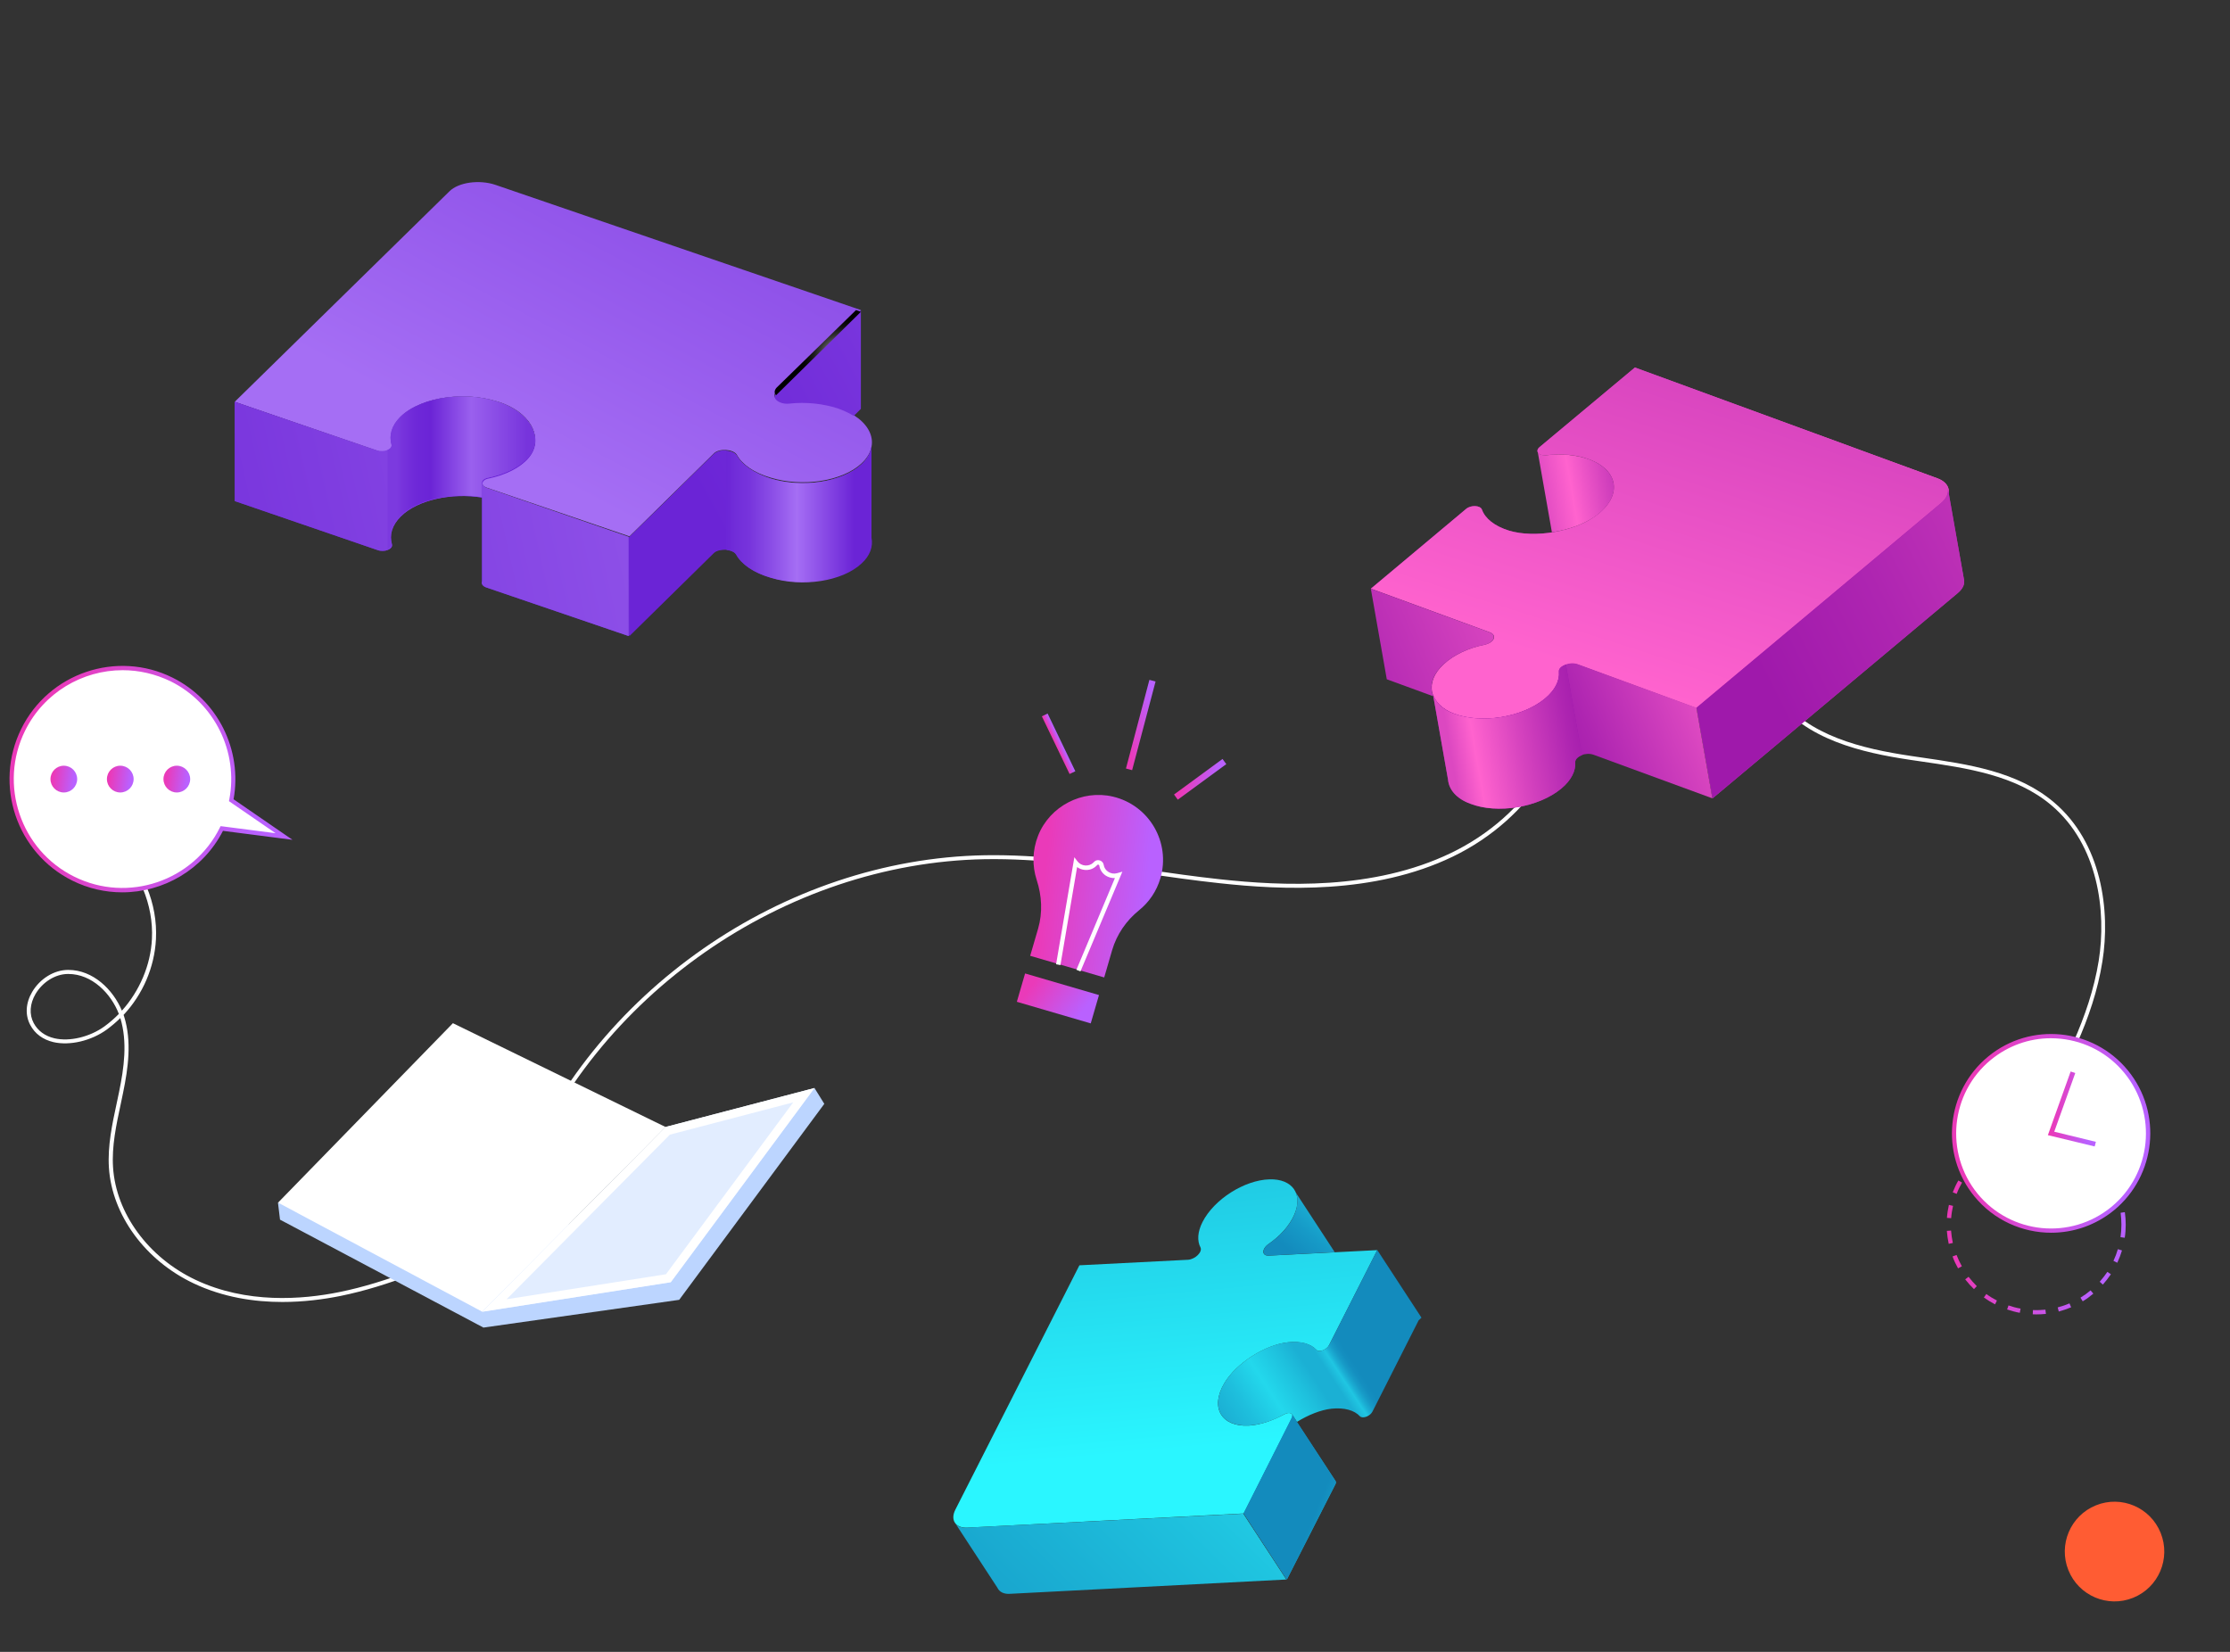 <svg width="297" height="220" viewBox="0 0 297 220" fill="none" xmlns="http://www.w3.org/2000/svg">
<rect x="0" y="0" width="297" height="220" fill="#333333" stroke="none"/>
<path d="M69.401 157.473L68.916 157.276C78.693 132.206 104.287 114.377 131.167 113.904C138.361 113.786 145.609 114.81 152.607 115.807C155.844 116.266 159.199 116.751 162.502 117.106C170.732 117.998 182.88 118.601 193.247 113.603C203.535 108.657 209.956 98.49 208.868 88.873L209.393 88.821C210.507 98.647 203.954 109.037 193.483 114.088C182.998 119.139 170.745 118.535 162.449 117.63C159.133 117.276 155.778 116.791 152.528 116.331C145.543 115.334 138.322 114.311 131.167 114.429C104.497 114.902 79.099 132.599 69.401 157.473Z" fill="white"/>
<path d="M271.378 149.235L270.924 148.987C274.544 142.385 278.293 135.56 279.513 127.965C280.564 121.415 279.461 112.525 273.208 107.243C268.472 103.243 262.024 102.301 255.784 101.399L254.447 101.203C247.844 100.223 240.527 98.484 236.427 92.98L236.842 92.666C240.825 98.013 248.012 99.713 254.512 100.68L255.849 100.876C262.154 101.791 268.68 102.733 273.532 106.838C279.954 112.25 281.083 121.336 280.006 128.043C278.799 135.73 275.024 142.594 271.378 149.235Z" fill="white"/>
<path d="M37.607 173.401C33.844 173.401 29.727 172.783 25.807 170.931C19.343 167.882 14.912 161.825 14.505 155.506C14.322 152.615 14.938 149.738 15.541 146.939C15.646 146.44 15.751 145.941 15.856 145.442C16.524 142.21 16.996 138.767 16.026 135.588C15.462 136.14 14.859 136.652 14.217 137.125C12.145 138.623 9.3 139.293 7.124 138.794C5.721 138.465 4.646 137.677 4.03 136.507C3.322 135.18 3.414 133.577 4.292 132.093C5.328 130.345 7.189 129.189 9.038 129.176C9.064 129.176 9.077 129.176 9.104 129.176C12.395 129.176 15.056 131.791 16.236 134.602C18.583 131.988 20.064 128.545 20.235 125.051C20.471 120.518 18.504 115.84 15.135 112.832L15.489 112.438C19.042 115.604 21.008 120.334 20.772 125.077C20.576 128.834 19.015 132.434 16.459 135.167C16.485 135.246 16.511 135.325 16.538 135.404C17.56 138.702 17.075 142.223 16.393 145.534C16.288 146.033 16.183 146.532 16.079 147.045C15.489 149.791 14.872 152.642 15.056 155.466C15.449 161.602 19.763 167.488 26.056 170.458C32.808 173.65 40.216 173.098 45.237 172.074C51.688 170.76 57.824 168.066 63.763 165.465L63.972 165.951C58.02 168.566 51.858 171.272 45.342 172.599C43.113 173.046 40.465 173.401 37.607 173.401ZM9.104 129.715C9.077 129.715 9.064 129.715 9.038 129.715C7.373 129.728 5.682 130.779 4.738 132.369C3.964 133.683 3.872 135.102 4.489 136.258C5.039 137.283 5.996 137.992 7.242 138.281C9.274 138.754 11.949 138.11 13.902 136.704C14.584 136.205 15.226 135.653 15.829 135.036C14.781 132.303 12.237 129.715 9.104 129.715Z" fill="white"/>
<path d="M37.019 160.169L37.293 162.436L64.386 176.81L90.458 173.115L109.784 147.014L108.476 144.905L79.71 163.367L37.019 160.169Z" fill="#BCD5FF"/>
<path d="M88.641 150.094L87.857 150.893L64.752 174.177L64.229 174.701L37.032 160.17L60.32 136.271L87.268 149.426L88.641 150.094Z" fill="white"/>
<path d="M88.641 150.093L108.476 144.905L89.334 170.77L64.228 174.7L88.641 150.093Z" fill="#E2EDFF"/>
<path d="M105.639 146.818L88.693 169.708L67.471 173.036L89.216 151.115L105.639 146.818ZM108.476 144.905L88.641 150.093L64.228 174.7L89.334 170.77L108.476 144.905Z" fill="white"/>
<path d="M271.188 175.054C271.031 175.054 270.887 175.054 270.73 175.041L270.756 174.477C271.306 174.503 271.868 174.477 272.417 174.425L272.482 174.988C272.051 175.027 271.619 175.054 271.188 175.054ZM269.004 174.844C268.429 174.739 267.867 174.582 267.317 174.399L267.501 173.861C268.024 174.045 268.56 174.189 269.109 174.281L269.004 174.844ZM274.195 174.674L274.051 174.123C274.588 173.979 275.111 173.809 275.62 173.586L275.843 174.11C275.307 174.333 274.744 174.516 274.195 174.674ZM265.709 173.717C265.199 173.455 264.689 173.141 264.219 172.8L264.545 172.341C264.99 172.669 265.474 172.957 265.958 173.206L265.709 173.717ZM277.386 173.311L277.085 172.826C277.556 172.538 278.013 172.21 278.432 171.857L278.798 172.289C278.353 172.669 277.883 173.01 277.386 173.311ZM262.898 171.686C262.48 171.28 262.087 170.848 261.734 170.389L262.179 170.048C262.519 170.481 262.885 170.9 263.277 171.293L262.898 171.686ZM280.066 171.084L279.648 170.704C280.014 170.284 280.354 169.852 280.668 169.393L281.138 169.708C280.812 170.193 280.445 170.651 280.066 171.084ZM260.78 168.922C260.492 168.411 260.244 167.886 260.047 167.336L260.584 167.14C260.78 167.651 261.015 168.162 261.29 168.646L260.78 168.922ZM281.988 168.175L281.478 167.926C281.714 167.428 281.91 166.904 282.067 166.367L282.616 166.537C282.446 167.1 282.237 167.651 281.988 168.175ZM259.538 165.659C259.42 165.096 259.328 164.506 259.289 163.929L259.851 163.89C259.891 164.44 259.969 164.991 260.087 165.541L259.538 165.659ZM282.982 164.847L282.42 164.768C282.498 164.218 282.537 163.667 282.537 163.104C282.537 162.58 282.498 162.043 282.433 161.519L282.995 161.44C283.074 161.99 283.113 162.541 283.113 163.104C283.113 163.68 283.074 164.27 282.982 164.847ZM259.864 162.239L259.302 162.2C259.341 161.623 259.433 161.034 259.564 160.47L260.113 160.601C259.995 161.125 259.904 161.676 259.864 162.239ZM282.093 159.894C281.936 159.357 281.74 158.832 281.504 158.335L282.014 158.099C282.263 158.623 282.459 159.173 282.629 159.737L282.093 159.894ZM260.597 159.003L260.074 158.793C260.283 158.256 260.531 157.719 260.819 157.221L261.316 157.496C261.041 157.968 260.793 158.479 260.597 159.003ZM280.707 156.88C280.406 156.422 280.066 155.976 279.7 155.557L280.132 155.177C280.511 155.609 280.877 156.081 281.191 156.566L280.707 156.88ZM262.231 156.107L261.786 155.753C262.14 155.295 262.532 154.862 262.95 154.456L263.342 154.862C262.95 155.255 262.571 155.675 262.231 156.107ZM278.51 154.404C278.092 154.05 277.634 153.722 277.163 153.421L277.464 152.936C277.961 153.238 278.432 153.591 278.876 153.958L278.51 154.404ZM264.624 153.814L264.297 153.355C264.768 153.015 265.265 152.713 265.788 152.451L266.049 152.962C265.552 153.211 265.082 153.5 264.624 153.814ZM275.699 152.648C275.189 152.425 274.666 152.242 274.13 152.098L274.274 151.547C274.836 151.691 275.385 151.888 275.921 152.124L275.699 152.648ZM267.579 152.307L267.396 151.77C267.945 151.587 268.52 151.443 269.083 151.338L269.187 151.901C268.638 151.993 268.102 152.137 267.579 152.307ZM272.495 151.796C271.946 151.731 271.384 151.705 270.835 151.731L270.822 151.167C271.397 151.154 271.985 151.18 272.561 151.246L272.495 151.796Z" fill="url(#paint0_linear)"/>
<path d="M282.313 160.108C287.363 155.047 287.363 146.842 282.313 141.782C277.263 136.721 269.075 136.721 264.025 141.782C258.975 146.842 258.975 155.047 264.025 160.108C269.075 165.168 277.263 165.168 282.313 160.108Z" fill="white"/>
<path d="M273.188 164.179C269.357 164.179 265.565 162.528 262.95 159.331C258.334 153.684 259.171 145.324 264.807 140.699C270.442 136.074 278.784 136.912 283.4 142.56C288.016 148.207 287.179 156.567 281.543 161.192C279.085 163.197 276.13 164.179 273.188 164.179ZM273.149 138.275C270.246 138.275 267.448 139.271 265.16 141.145C259.759 145.573 258.975 153.566 263.381 158.977C267.801 164.389 275.777 165.175 281.177 160.759C286.577 156.331 287.362 148.338 282.955 142.927C280.811 140.306 277.791 138.681 274.43 138.341C273.999 138.301 273.567 138.275 273.149 138.275Z" fill="url(#paint1_linear)"/>
<path d="M278.981 152.688L272.744 151.181L275.778 142.704L276.392 142.913L273.594 150.723L279.138 152.072L278.981 152.688Z" fill="url(#paint2_linear)"/>
<path d="M154.554 116.945C155.927 112.215 153.09 107.249 148.226 106.096C144.12 105.127 139.818 107.367 138.262 111.285C137.478 113.277 137.465 115.334 138.066 117.181C138.759 119.291 138.877 121.531 138.262 123.667L137.203 127.297L147.062 130.179L148.121 126.537C148.736 124.44 150.004 122.606 151.704 121.23C153.025 120.169 154.044 118.701 154.554 116.945Z" fill="url(#paint3_linear)"/>
<path d="M146.367 132.524L136.525 129.648L135.427 133.421L145.268 136.298L146.367 132.524Z" fill="url(#paint4_linear)"/>
<path d="M143.898 129.38L143.362 129.157L148.488 116.946C148.069 116.959 147.638 116.854 147.271 116.618C146.801 116.304 146.487 115.819 146.409 115.282C146.395 115.203 146.33 115.177 146.304 115.164C146.278 115.151 146.199 115.138 146.147 115.19L146.003 115.334C145.611 115.714 145.062 115.911 144.499 115.858C144.12 115.832 143.754 115.701 143.453 115.478L141.231 128.529L140.655 128.424L143.087 114.168L143.493 114.705C143.741 115.033 144.12 115.242 144.539 115.269C144.944 115.295 145.323 115.164 145.598 114.902L145.742 114.758C145.938 114.561 146.225 114.509 146.5 114.6C146.762 114.692 146.958 114.915 146.997 115.19C147.049 115.557 147.271 115.898 147.598 116.107C147.951 116.343 148.383 116.409 148.788 116.291L149.481 116.094L143.898 129.38Z" fill="white"/>
<path d="M139.524 95.029L138.758 95.399L142.45 103.084L143.216 102.715L139.524 95.029Z" fill="url(#paint5_linear)"/>
<path d="M162.821 101.081L156.36 105.814L156.862 106.502L163.322 101.769L162.821 101.081Z" fill="url(#paint6_linear)"/>
<path d="M153.081 90.547L149.96 102.353L150.782 102.571L153.902 90.766L153.081 90.547Z" fill="url(#paint7_linear)"/>
<path d="M37.815 111.402L30.794 106.58C32.023 100.199 28.95 93.53 22.857 90.516C15.548 86.9 6.695 89.9 3.087 97.212C-0.522 104.536 2.472 113.407 9.768 117.023C17.064 120.639 25.916 117.652 29.538 110.341L37.815 111.402Z" fill="white"/>
<path d="M16.28 118.844C14.044 118.844 11.769 118.346 9.638 117.285C2.198 113.59 -0.849 104.536 2.825 97.08C6.5 89.625 15.548 86.559 22.988 90.254C28.976 93.228 32.298 99.858 31.108 106.449L38.953 111.847L29.696 110.655C27.041 115.83 21.759 118.844 16.28 118.844ZM16.332 89.258C10.998 89.258 5.859 92.219 3.335 97.329C-0.208 104.496 2.734 113.223 9.899 116.761C17.038 120.298 25.734 117.363 29.29 110.209L29.382 110.026L36.704 110.969L30.493 106.698L30.532 106.514C31.775 100.12 28.571 93.647 22.753 90.752C20.674 89.743 18.49 89.258 16.332 89.258Z" fill="url(#paint8_linear)"/>
<path d="M8.5 105.544C9.482 105.544 10.278 104.747 10.278 103.762C10.278 102.778 9.482 101.98 8.5 101.98C7.518 101.98 6.722 102.778 6.722 103.762C6.722 104.747 7.518 105.544 8.5 105.544Z" fill="url(#paint9_linear)"/>
<path d="M16.018 105.543C17.001 105.543 17.797 104.746 17.797 103.761C17.797 102.777 17.001 101.979 16.018 101.979C15.036 101.979 14.24 102.777 14.24 103.761C14.24 104.746 15.036 105.543 16.018 105.543Z" fill="url(#paint10_linear)"/>
<path d="M23.55 105.543C24.532 105.543 25.328 104.746 25.328 103.761C25.328 102.777 24.532 101.979 23.55 101.979C22.568 101.979 21.771 102.777 21.771 103.761C21.771 104.746 22.568 105.543 23.55 105.543Z" fill="url(#paint11_linear)"/>
<g clip-path="url(#clip0)">
<path d="M53.375 55.511C56.198 52.75 62.491 51.928 67.196 53.807C70.96 55.335 72.371 58.566 70.372 60.916C69.195 62.267 67.255 63.148 65.079 63.618C64.02 63.853 63.903 64.675 64.902 64.969L83.839 71.431L95.072 60.387C95.778 59.682 97.66 59.8 98.13 60.563C98.836 61.856 100.424 62.972 102.659 63.618C106.893 64.91 112.186 64.088 114.715 61.738C117.479 59.212 116.067 55.805 111.539 54.278C109.539 53.572 107.246 53.396 105.129 53.631C103.717 53.807 102.659 52.868 103.364 52.163L114.656 41.295L65.961 24.611C63.844 23.906 61.08 24.259 59.845 25.492L31.263 53.514L50.258 60.035C51.2 60.387 52.376 59.917 52.199 59.271C51.846 57.978 52.199 56.686 53.375 55.511Z" fill="url(#paint12_linear)"/>
<path d="M105.187 53.749C107.305 53.514 109.598 53.749 111.598 54.395C112.421 54.689 113.127 55.041 113.715 55.394L114.656 54.454V41.295L103.423 52.339C102.659 52.985 103.776 53.925 105.187 53.749Z" fill="url(#paint13_linear)"/>
<path d="M116.067 59.623C115.891 60.387 115.479 61.15 114.715 61.855C112.186 64.205 106.893 65.028 102.659 63.735C100.424 63.03 98.836 61.914 98.13 60.68C97.66 59.917 95.837 59.799 95.072 60.504L83.839 71.548L64.902 65.086C63.961 64.734 64.079 63.911 65.079 63.735C67.314 63.265 69.254 62.325 70.372 61.033C72.43 58.683 70.96 55.452 67.196 53.925C62.55 52.045 56.198 52.867 53.375 55.628C52.199 56.803 51.846 58.096 52.199 59.329C52.376 59.975 51.2 60.387 50.258 60.093L31.263 53.514V66.731L50.258 73.252C51.2 73.604 52.376 73.134 52.199 72.488C51.846 71.254 52.199 69.962 53.375 68.787C55.61 66.555 60.139 65.615 64.197 66.261V77.423C64.079 77.716 64.255 78.069 64.785 78.245L83.722 84.707L94.954 73.663C95.66 72.958 97.542 73.076 98.013 73.839C98.718 75.132 100.306 76.248 102.541 76.894C106.775 78.186 112.068 77.364 114.597 75.014C115.773 73.957 116.185 72.723 115.95 71.548V59.623H116.067Z" fill="url(#paint14_linear)"/>
<path d="M96.777 73.193V59.975C96.13 59.917 95.483 60.093 95.072 60.445L83.839 71.49V84.707L95.072 73.663C95.424 73.311 96.13 73.193 96.777 73.193Z" fill="url(#paint15_linear)"/>
<path d="M64.844 64.969C63.903 64.617 64.02 63.794 65.02 63.618C67.255 63.148 69.195 62.208 70.313 60.916C72.371 58.566 70.901 55.335 67.137 53.807C62.491 51.928 56.139 52.75 53.317 55.511C52.14 56.686 51.788 57.978 52.14 59.212C52.317 59.858 51.141 60.27 50.2 59.976L31.263 53.514V66.731L50.258 73.252C51.2 73.605 52.376 73.135 52.199 72.489C51.846 71.255 52.199 69.962 53.375 68.787C55.61 66.555 60.139 65.615 64.197 66.261V77.423C64.079 77.717 64.255 78.069 64.785 78.246L83.722 84.707V71.49L64.844 64.969Z" fill="url(#paint16_linear)"/>
<path d="M116.068 71.608V59.623C115.891 60.387 115.479 61.151 114.715 61.856C112.186 64.206 106.893 65.028 102.659 63.736C100.424 63.031 98.836 61.915 98.13 60.681C97.777 60.093 96.719 59.917 95.895 60.093C96.19 60.035 96.484 59.976 96.778 60.035V73.252C97.366 73.311 97.895 73.546 98.13 73.899C98.836 75.191 100.424 76.307 102.659 76.953C106.893 78.246 112.186 77.423 114.715 75.073C115.891 74.016 116.303 72.782 116.068 71.608Z" fill="url(#paint17_linear)"/>
<path d="M95.425 60.211C95.308 60.27 95.19 60.328 95.072 60.446C95.19 60.387 95.249 60.27 95.425 60.211Z" fill="url(#paint18_linear)"/>
<path d="M95.836 60.093C95.719 60.152 95.601 60.152 95.483 60.211C95.601 60.152 95.719 60.093 95.836 60.093Z" fill="url(#paint19_linear)"/>
<path d="M48.847 59.506L31.263 53.514L48.847 59.506Z" fill="url(#paint20_linear)"/>
<path d="M50.259 73.194L48.906 72.724L50.259 73.194C50.377 73.252 50.494 73.252 50.612 73.252C50.494 73.311 50.377 73.252 50.259 73.194Z" fill="url(#paint21_linear)"/>
<path d="M64.197 64.44C64.079 64.088 64.373 63.736 65.02 63.618C67.255 63.148 69.196 62.208 70.313 60.916C72.371 58.566 70.901 55.335 67.137 53.807C62.491 51.928 56.14 52.75 53.317 55.511C52.141 56.686 51.788 57.978 52.141 59.212C52.199 59.506 51.964 59.8 51.611 59.917V73.135C51.729 73.076 52.258 72.782 52.141 72.43C51.788 71.196 52.141 69.904 53.317 68.729C55.552 66.555 60.021 65.557 64.138 66.203V64.44H64.197Z" fill="url(#paint22_linear)"/>
<path d="M103.365 52.633L114.657 41.53L114.01 41.295L103.424 51.634C103.071 52.045 103.13 52.398 103.365 52.633Z" fill="url(#paint23_radial)"/>
<path d="M166.305 189.869C162.683 190.043 161.122 187.485 163.06 184.221C164.589 181.612 168.467 179.097 171.545 178.773C173.273 178.601 174.581 178.98 175.326 179.78C175.686 180.16 176.715 179.771 177.019 179.128L183.428 166.494L168.964 167.23C168.042 167.27 167.998 166.35 168.952 165.676C170.454 164.646 171.725 163.264 172.374 161.783C173.593 159.04 172.132 156.976 169.069 157.067C165.732 157.167 161.712 159.719 160.166 162.729C159.479 164.067 159.429 165.27 159.888 166.144C160.168 166.743 159.186 167.715 158.225 167.78L143.76 168.516L127.255 201.027C126.515 202.455 127.271 203.527 128.842 203.456L165.641 201.565L172.089 188.906C172.394 188.262 171.748 187.956 171.017 188.374C169.452 189.222 167.812 189.784 166.305 189.869Z" fill="url(#paint24_linear)"/>
<path d="M172.387 161.779C171.738 163.26 170.506 164.616 168.965 165.671C168.051 166.32 168.056 167.265 168.977 167.225L177.766 166.766L172.57 158.817C172.913 159.598 172.865 160.633 172.387 161.779Z" fill="url(#paint25_linear)"/>
<path d="M177.021 179.115C176.716 179.758 175.649 180.172 175.328 179.767C174.582 178.967 173.314 178.563 171.547 178.76C168.507 179.058 164.63 181.573 163.062 184.207C161.125 187.472 162.685 190.029 166.307 189.855C167.814 189.771 169.48 189.248 170.98 188.387C171.436 188.146 171.878 188.139 172.071 188.349C172.071 188.349 172.071 188.349 172.096 188.388L172.736 189.367C174.25 188.441 175.878 187.776 177.334 187.613C179.061 187.441 180.369 187.82 181.114 188.619C181.474 188.999 182.503 188.611 182.807 187.967L188.939 175.848L189.318 175.49L183.429 166.481L177.021 179.115Z" fill="url(#paint26_linear)"/>
<path d="M128.831 203.453C128.039 203.521 127.483 203.268 127.201 202.837L132.834 211.453C133.088 212.013 133.695 212.344 134.591 212.265L171.32 210.363L165.585 201.59L128.831 203.453Z" fill="url(#paint27_linear)"/>
<path d="M172.014 188.879L165.633 201.548L171.392 210.359L177.838 197.704C177.943 197.524 177.945 197.355 177.868 197.238L177.842 197.199C177.842 197.199 177.842 197.199 177.817 197.16L172.697 189.328L172.058 188.349C172.134 188.467 172.133 188.635 172.014 188.879Z" fill="url(#paint28_linear)"/>
<path d="M172.014 188.879L165.633 201.548L171.392 210.359L177.838 197.704C177.943 197.524 177.945 197.355 177.868 197.238L177.842 197.199C177.842 197.199 177.842 197.199 177.817 197.16L172.697 189.328L172.058 188.349C172.134 188.467 172.133 188.635 172.014 188.879Z" fill="url(#paint29_linear)"/>
<path d="M211.663 61.17C215.625 62.635 216.122 66.086 212.548 68.699C209.711 70.795 204.402 71.72 200.954 70.662C199.024 70.058 197.797 69.056 197.365 67.86C197.154 67.289 195.873 67.235 195.252 67.786L182.584 78.393L198.421 84.203C199.427 84.581 199.051 85.586 197.72 85.873C195.638 86.29 193.641 87.191 192.265 88.481C189.7 90.862 190.318 93.739 193.642 95.04C197.263 96.454 202.743 95.555 205.781 93.037C207.132 91.917 207.738 90.651 207.646 89.506C207.621 88.736 209.12 88.144 210.18 88.512L226.017 94.322L258.629 67.031C260.077 65.839 259.759 64.347 258.043 63.706L217.745 48.945L205.023 59.562C204.402 60.112 204.954 60.735 205.928 60.62C207.931 60.382 209.947 60.529 211.663 61.17Z" fill="url(#paint30_linear)"/>
<path d="M211.663 61.17C215.625 62.635 216.122 66.086 212.548 68.699C209.711 70.795 204.402 71.72 200.954 70.662C199.024 70.058 197.797 69.056 197.365 67.86C197.154 67.289 195.873 67.235 195.252 67.786L182.584 78.393L198.421 84.203C199.427 84.581 199.051 85.586 197.72 85.873C195.638 86.29 193.641 87.191 192.265 88.481C189.7 90.862 190.318 93.739 193.642 95.04C197.263 96.454 202.743 95.555 205.781 93.037C207.132 91.917 207.738 90.651 207.646 89.506C207.621 88.736 209.12 88.144 210.18 88.512L226.017 94.322L258.629 67.031C260.077 65.839 259.759 64.347 258.043 63.706L217.745 48.945L205.023 59.562C204.402 60.112 204.954 60.735 205.928 60.62C207.931 60.382 209.947 60.529 211.663 61.17Z" fill="url(#paint31_linear)"/>
<path d="M212.548 68.708C216.122 66.097 215.625 62.647 211.664 61.182C210.012 60.586 207.987 60.385 205.984 60.624C205.332 60.682 204.909 60.479 204.799 60.167L206.688 70.889C208.842 70.569 211.028 69.802 212.548 68.708Z" fill="url(#paint32_linear)"/>
<path d="M261.556 77.116L259.426 65.048C259.54 65.692 259.268 66.347 258.55 66.969L225.961 94.249L228.091 106.317L260.68 79.037C261.452 78.405 261.723 77.75 261.556 77.116Z" fill="url(#paint33_linear)"/>
<path d="M261.556 77.116L259.426 65.048C259.54 65.692 259.268 66.347 258.55 66.969L225.961 94.249L228.091 106.317L260.68 79.037C261.452 78.405 261.723 77.75 261.556 77.116Z" fill="url(#paint34_linear)"/>
<path d="M192.251 88.488C193.626 87.199 195.569 86.308 197.705 85.881C198.982 85.603 199.411 84.589 198.405 84.212L182.571 78.404L184.697 90.467L190.84 92.713L190.894 92.703C190.326 91.365 190.778 89.85 192.251 88.488Z" fill="url(#paint35_linear)"/>
<path d="M210.104 88.455C209.574 88.271 208.975 88.32 208.457 88.521L210.583 100.583C211.1 100.382 211.699 100.333 212.229 100.517L228.061 106.325L225.936 94.263L210.104 88.455Z" fill="url(#paint36_linear)"/>
<path d="M207.625 89.502C207.716 90.647 207.11 91.912 205.76 93.032C202.776 95.541 197.297 96.439 193.623 95.034C192.204 94.508 191.337 93.664 190.943 92.683L190.889 92.692L192.855 103.844C192.974 105.149 193.961 106.359 195.793 107.035C199.414 108.449 204.892 107.55 207.93 105.032C209.28 103.913 209.886 102.647 209.795 101.502C209.783 101.118 210.164 100.775 210.682 100.574L208.556 88.511C207.931 88.73 207.55 89.073 207.625 89.502Z" fill="url(#paint37_linear)"/>
<path d="M207.625 89.502C207.716 90.647 207.11 91.912 205.76 93.032C202.776 95.541 197.297 96.439 193.623 95.034C192.204 94.508 191.337 93.664 190.943 92.683L190.889 92.692L192.855 103.844C192.974 105.149 193.961 106.359 195.793 107.035C199.414 108.449 204.892 107.55 207.93 105.032C209.28 103.913 209.886 102.647 209.795 101.502C209.783 101.118 210.164 100.775 210.682 100.574L208.556 88.511C207.931 88.73 207.55 89.073 207.625 89.502Z" fill="url(#paint38_linear)"/>
<path d="M284.101 212.797C287.494 211.426 289.135 207.557 287.766 204.157C286.398 200.757 282.537 199.112 279.144 200.484C275.751 201.855 274.11 205.724 275.478 209.124C276.847 212.524 280.708 214.169 284.101 212.797Z" fill="#FF5C33"/>
</g>
<defs>
<linearGradient id="paint0_linear" x1="262.717" y1="155.267" x2="281.017" y2="157.684" gradientUnits="userSpaceOnUse">
<stop stop-color="#EA3AB9"/>
<stop offset="1" stop-color="#B961FF"/>
</linearGradient>
<linearGradient id="paint1_linear" x1="263.768" y1="142.257" x2="284.058" y2="144.938" gradientUnits="userSpaceOnUse">
<stop stop-color="#EA3AB9"/>
<stop offset="1" stop-color="#B961FF"/>
</linearGradient>
<linearGradient id="paint2_linear" x1="273.664" y1="144.419" x2="278.626" y2="144.839" gradientUnits="userSpaceOnUse">
<stop stop-color="#EA3AB9"/>
<stop offset="1" stop-color="#B961FF"/>
</linearGradient>
<linearGradient id="paint3_linear" x1="139.749" y1="110.046" x2="153.453" y2="111.367" gradientUnits="userSpaceOnUse">
<stop stop-color="#EA3AB9"/>
<stop offset="1" stop-color="#B961FF"/>
</linearGradient>
<linearGradient id="paint4_linear" x1="137.753" y1="130.71" x2="143.937" y2="135.087" gradientUnits="userSpaceOnUse">
<stop stop-color="#EA3AB9"/>
<stop offset="1" stop-color="#B961FF"/>
</linearGradient>
<linearGradient id="paint5_linear" x1="139.502" y1="96.666" x2="140.105" y2="96.386" gradientUnits="userSpaceOnUse">
<stop stop-color="#EA3AB9"/>
<stop offset="1" stop-color="#B961FF"/>
</linearGradient>
<linearGradient id="paint6_linear" x1="157.376" y1="105.251" x2="161.156" y2="106.268" gradientUnits="userSpaceOnUse">
<stop stop-color="#EA3AB9"/>
<stop offset="1" stop-color="#B961FF"/>
</linearGradient>
<linearGradient id="paint7_linear" x1="150.55" y1="100.691" x2="154.877" y2="99.699" gradientUnits="userSpaceOnUse">
<stop stop-color="#EA3AB9"/>
<stop offset="1" stop-color="#B961FF"/>
</linearGradient>
<linearGradient id="paint8_linear" x1="6.69" y1="93.867" x2="35.358" y2="98.61" gradientUnits="userSpaceOnUse">
<stop stop-color="#EA3AB9"/>
<stop offset="1" stop-color="#B961FF"/>
</linearGradient>
<linearGradient id="paint9_linear" x1="7.233" y1="102.593" x2="9.965" y2="102.954" gradientUnits="userSpaceOnUse">
<stop stop-color="#EA3AB9"/>
<stop offset="1" stop-color="#B961FF"/>
</linearGradient>
<linearGradient id="paint10_linear" x1="14.752" y1="102.592" x2="17.484" y2="102.953" gradientUnits="userSpaceOnUse">
<stop stop-color="#EA3AB9"/>
<stop offset="1" stop-color="#B961FF"/>
</linearGradient>
<linearGradient id="paint11_linear" x1="22.283" y1="102.592" x2="25.015" y2="102.953" gradientUnits="userSpaceOnUse">
<stop stop-color="#EA3AB9"/>
<stop offset="1" stop-color="#B961FF"/>
</linearGradient>
<linearGradient id="paint12_linear" x1="124.562" y1="-40.158" x2="70.765" y2="62.482" gradientUnits="userSpaceOnUse">
<stop offset="0.035" stop-color="#6B24D6"/>
<stop offset="0.294" stop-color="#7733DC"/>
<stop offset="0.794" stop-color="#975CED"/>
<stop offset="1" stop-color="#A56EF4"/>
</linearGradient>
<linearGradient id="paint13_linear" x1="87.412" y1="62.82" x2="178.326" y2="13.585" gradientUnits="userSpaceOnUse">
<stop offset="0.035" stop-color="#6B24D6"/>
<stop offset="0.294" stop-color="#7733DC"/>
<stop offset="0.794" stop-color="#975CED"/>
<stop offset="1" stop-color="#A56EF4"/>
</linearGradient>
<linearGradient id="paint14_linear" x1="81.576" y1="72.909" x2="119.505" y2="119.643" gradientUnits="userSpaceOnUse">
<stop offset="0.035" stop-color="#6B24D6"/>
<stop offset="0.294" stop-color="#7733DC"/>
<stop offset="0.794" stop-color="#975CED"/>
<stop offset="1" stop-color="#A56EF4"/>
</linearGradient>
<linearGradient id="paint15_linear" x1="91.95" y1="71.2" x2="182.864" y2="21.965" gradientUnits="userSpaceOnUse">
<stop offset="0.035" stop-color="#6B24D6"/>
<stop offset="0.294" stop-color="#7733DC"/>
<stop offset="0.794" stop-color="#975CED"/>
<stop offset="1" stop-color="#A56EF4"/>
</linearGradient>
<linearGradient id="paint16_linear" x1="-21.009" y1="86.69" x2="139.553" y2="50.657" gradientUnits="userSpaceOnUse">
<stop offset="0.035" stop-color="#6B24D6"/>
<stop offset="0.294" stop-color="#7733DC"/>
<stop offset="0.794" stop-color="#975CED"/>
<stop offset="1" stop-color="#A56EF4"/>
</linearGradient>
<linearGradient id="paint17_linear" x1="96.619" y1="68.597" x2="116.223" y2="68.597" gradientUnits="userSpaceOnUse">
<stop stop-color="#6B24D6"/>
<stop offset="0.067" stop-color="#712DD9"/>
<stop offset="0.162" stop-color="#7734DC"/>
<stop offset="0.323" stop-color="#8C4FE7"/>
<stop offset="0.485" stop-color="#A56EF4"/>
<stop offset="0.874" stop-color="#6B24D6"/>
</linearGradient>
<linearGradient id="paint18_linear" x1="95.239" y1="60.349" x2="95.257" y2="60.372" gradientUnits="userSpaceOnUse">
<stop offset="0.035" stop-color="#6B24D6"/>
<stop offset="0.294" stop-color="#7733DC"/>
<stop offset="0.794" stop-color="#975CED"/>
<stop offset="1" stop-color="#A56EF4"/>
</linearGradient>
<linearGradient id="paint19_linear" x1="95.66" y1="60.154" x2="95.724" y2="60.232" gradientUnits="userSpaceOnUse">
<stop offset="0.035" stop-color="#6B24D6"/>
<stop offset="0.294" stop-color="#7733DC"/>
<stop offset="0.794" stop-color="#975CED"/>
<stop offset="1" stop-color="#A56EF4"/>
</linearGradient>
<linearGradient id="paint20_linear" x1="15.265" y1="62.068" x2="65.949" y2="50.694" gradientUnits="userSpaceOnUse">
<stop offset="0.035" stop-color="#6B24D6"/>
<stop offset="0.294" stop-color="#7733DC"/>
<stop offset="0.794" stop-color="#975CED"/>
<stop offset="1" stop-color="#A56EF4"/>
</linearGradient>
<linearGradient id="paint21_linear" x1="47.26" y1="73.578" x2="52.326" y2="72.441" gradientUnits="userSpaceOnUse">
<stop offset="0.035" stop-color="#6B24D6"/>
<stop offset="0.294" stop-color="#7733DC"/>
<stop offset="0.794" stop-color="#975CED"/>
<stop offset="1" stop-color="#A56EF4"/>
</linearGradient>
<linearGradient id="paint22_linear" x1="52.854" y1="62.991" x2="70.666" y2="62.991" gradientUnits="userSpaceOnUse">
<stop stop-color="#7C3ADF"/>
<stop offset="0.042" stop-color="#7733DC"/>
<stop offset="0.144" stop-color="#6E28D8"/>
<stop offset="0.253" stop-color="#6B24D6"/>
<stop offset="0.556" stop-color="#9A60EE"/>
<stop offset="0.975" stop-color="#7734DC"/>
</linearGradient>
<radialGradient id="paint23_radial" cx="0" cy="0" r="1" gradientUnits="userSpaceOnUse" gradientTransform="translate(111.76 47.388) scale(5.701 5.695)">
<stop stop-color="white"/>
<stop offset="0.066" stop-color="#D8D8D8"/>
<stop offset="0.162" stop-color="#A6A6A6"/>
<stop offset="0.262" stop-color="#797979"/>
<stop offset="0.366" stop-color="#545454"/>
<stop offset="0.473" stop-color="#353535"/>
<stop offset="0.585" stop-color="#1E1E1E"/>
<stop offset="0.704" stop-color="#0D0D0D"/>
<stop offset="0.835" stop-color="#030303"/>
<stop offset="1"/>
</radialGradient>
<linearGradient id="paint24_linear" x1="146.201" y1="90.743" x2="155.645" y2="193.211" gradientUnits="userSpaceOnUse">
<stop offset="0.035" stop-color="#138BBD"/>
<stop offset="0.226" stop-color="#169AC7"/>
<stop offset="0.595" stop-color="#1FC3DF"/>
<stop offset="1" stop-color="#2AF6FF"/>
</linearGradient>
<linearGradient id="paint25_linear" x1="171.49" y1="167.129" x2="182.63" y2="153.952" gradientUnits="userSpaceOnUse">
<stop offset="0.035" stop-color="#138BBD"/>
<stop offset="0.226" stop-color="#169AC7"/>
<stop offset="0.595" stop-color="#1FC3DF"/>
<stop offset="1" stop-color="#2AF6FF"/>
</linearGradient>
<linearGradient id="paint26_linear" x1="163.75" y1="189.856" x2="188.41" y2="173.737" gradientUnits="userSpaceOnUse">
<stop stop-color="#1BB0D4"/>
<stop offset="0.107" stop-color="#1EBFDD"/>
<stop offset="0.237" stop-color="#23D8EC"/>
<stop offset="0.367" stop-color="#1EC0DD"/>
<stop offset="0.439" stop-color="#1BB0D4"/>
<stop offset="0.495" stop-color="#1BB0D4"/>
<stop offset="0.505" stop-color="#1BB0D4"/>
<stop offset="0.545" stop-color="#20C6E2"/>
<stop offset="0.563" stop-color="#1BAFD4"/>
<stop offset="0.584" stop-color="#179BC7"/>
<stop offset="0.605" stop-color="#148FC0"/>
<stop offset="0.626" stop-color="#138BBD"/>
</linearGradient>
<linearGradient id="paint27_linear" x1="115.65" y1="240.984" x2="184.222" y2="170.552" gradientUnits="userSpaceOnUse">
<stop offset="0.035" stop-color="#138BBD"/>
<stop offset="0.226" stop-color="#169AC7"/>
<stop offset="0.595" stop-color="#1FC3DF"/>
<stop offset="1" stop-color="#2AF6FF"/>
</linearGradient>
<linearGradient id="paint28_linear" x1="165.555" y1="196.694" x2="191.511" y2="207.865" gradientUnits="userSpaceOnUse">
<stop offset="0.035" stop-color="#138BBD"/>
<stop offset="0.226" stop-color="#169AC7"/>
<stop offset="0.595" stop-color="#1FC3DF"/>
<stop offset="1" stop-color="#2AF6FF"/>
</linearGradient>
<linearGradient id="paint29_linear" x1="174.953" y1="200.749" x2="185.493" y2="205.285" gradientUnits="userSpaceOnUse">
<stop offset="0.035" stop-color="#138BBD"/>
<stop offset="0.226" stop-color="#169AC7"/>
<stop offset="0.595" stop-color="#1FC3DF"/>
<stop offset="1" stop-color="#2AF6FF"/>
</linearGradient>
<linearGradient id="paint30_linear" x1="182.564" y1="78.45" x2="259.441" y2="64.903" gradientUnits="userSpaceOnUse">
<stop offset="0.035" stop-color="#9F19AB"/>
<stop offset="0.244" stop-color="#AE25B1"/>
<stop offset="0.645" stop-color="#D744BF"/>
<stop offset="1" stop-color="#FF63CE"/>
</linearGradient>
<linearGradient id="paint31_linear" x1="251.545" y1="-23.57" x2="214.914" y2="90.576" gradientUnits="userSpaceOnUse">
<stop offset="0.035" stop-color="#9F19AB"/>
<stop offset="0.244" stop-color="#AE25B1"/>
<stop offset="0.645" stop-color="#D744BF"/>
<stop offset="1" stop-color="#FF63CE"/>
</linearGradient>
<linearGradient id="paint32_linear" x1="220.696" y1="62.924" x2="202.589" y2="66.114" gradientUnits="userSpaceOnUse">
<stop stop-color="#9F19AB"/>
<stop offset="0.136" stop-color="#AE25B1"/>
<stop offset="0.399" stop-color="#D744BF"/>
<stop offset="0.631" stop-color="#FF63CE"/>
<stop offset="0.874" stop-color="#DC48C1"/>
</linearGradient>
<linearGradient id="paint33_linear" x1="237.341" y1="76.689" x2="256.61" y2="103.571" gradientUnits="userSpaceOnUse">
<stop offset="0.035" stop-color="#9F19AB"/>
<stop offset="0.244" stop-color="#AE25B1"/>
<stop offset="0.645" stop-color="#D744BF"/>
<stop offset="1" stop-color="#FF63CE"/>
</linearGradient>
<linearGradient id="paint34_linear" x1="231.985" y1="91.584" x2="311.801" y2="51.527" gradientUnits="userSpaceOnUse">
<stop offset="0.035" stop-color="#9F19AB"/>
<stop offset="0.244" stop-color="#AE25B1"/>
<stop offset="0.645" stop-color="#D744BF"/>
<stop offset="1" stop-color="#FF63CE"/>
</linearGradient>
<linearGradient id="paint35_linear" x1="167.549" y1="93.484" x2="214.091" y2="74.091" gradientUnits="userSpaceOnUse">
<stop offset="0.035" stop-color="#9F19AB"/>
<stop offset="0.244" stop-color="#AE25B1"/>
<stop offset="0.645" stop-color="#D744BF"/>
<stop offset="1" stop-color="#FF63CE"/>
</linearGradient>
<linearGradient id="paint36_linear" x1="205.678" y1="102.653" x2="233.759" y2="90.953" gradientUnits="userSpaceOnUse">
<stop offset="0.035" stop-color="#9F19AB"/>
<stop offset="0.244" stop-color="#AE25B1"/>
<stop offset="0.645" stop-color="#D744BF"/>
<stop offset="1" stop-color="#FF63CE"/>
</linearGradient>
<linearGradient id="paint37_linear" x1="203.69" y1="100.811" x2="222.946" y2="127.683" gradientUnits="userSpaceOnUse">
<stop offset="0.035" stop-color="#9F19AB"/>
<stop offset="0.244" stop-color="#AE25B1"/>
<stop offset="0.645" stop-color="#D744BF"/>
<stop offset="1" stop-color="#FF63CE"/>
</linearGradient>
<linearGradient id="paint38_linear" x1="212.213" y1="96.834" x2="191.641" y2="100.46" gradientUnits="userSpaceOnUse">
<stop stop-color="#9F19AB"/>
<stop offset="0.166" stop-color="#AE25B1"/>
<stop offset="0.485" stop-color="#D744BF"/>
<stop offset="0.768" stop-color="#FF63CE"/>
<stop offset="0.924" stop-color="#DC48C1"/>
</linearGradient>
<clipPath id="clip0">
<rect width="297" height="220" fill="white"/>
</clipPath>
</defs>
</svg>
